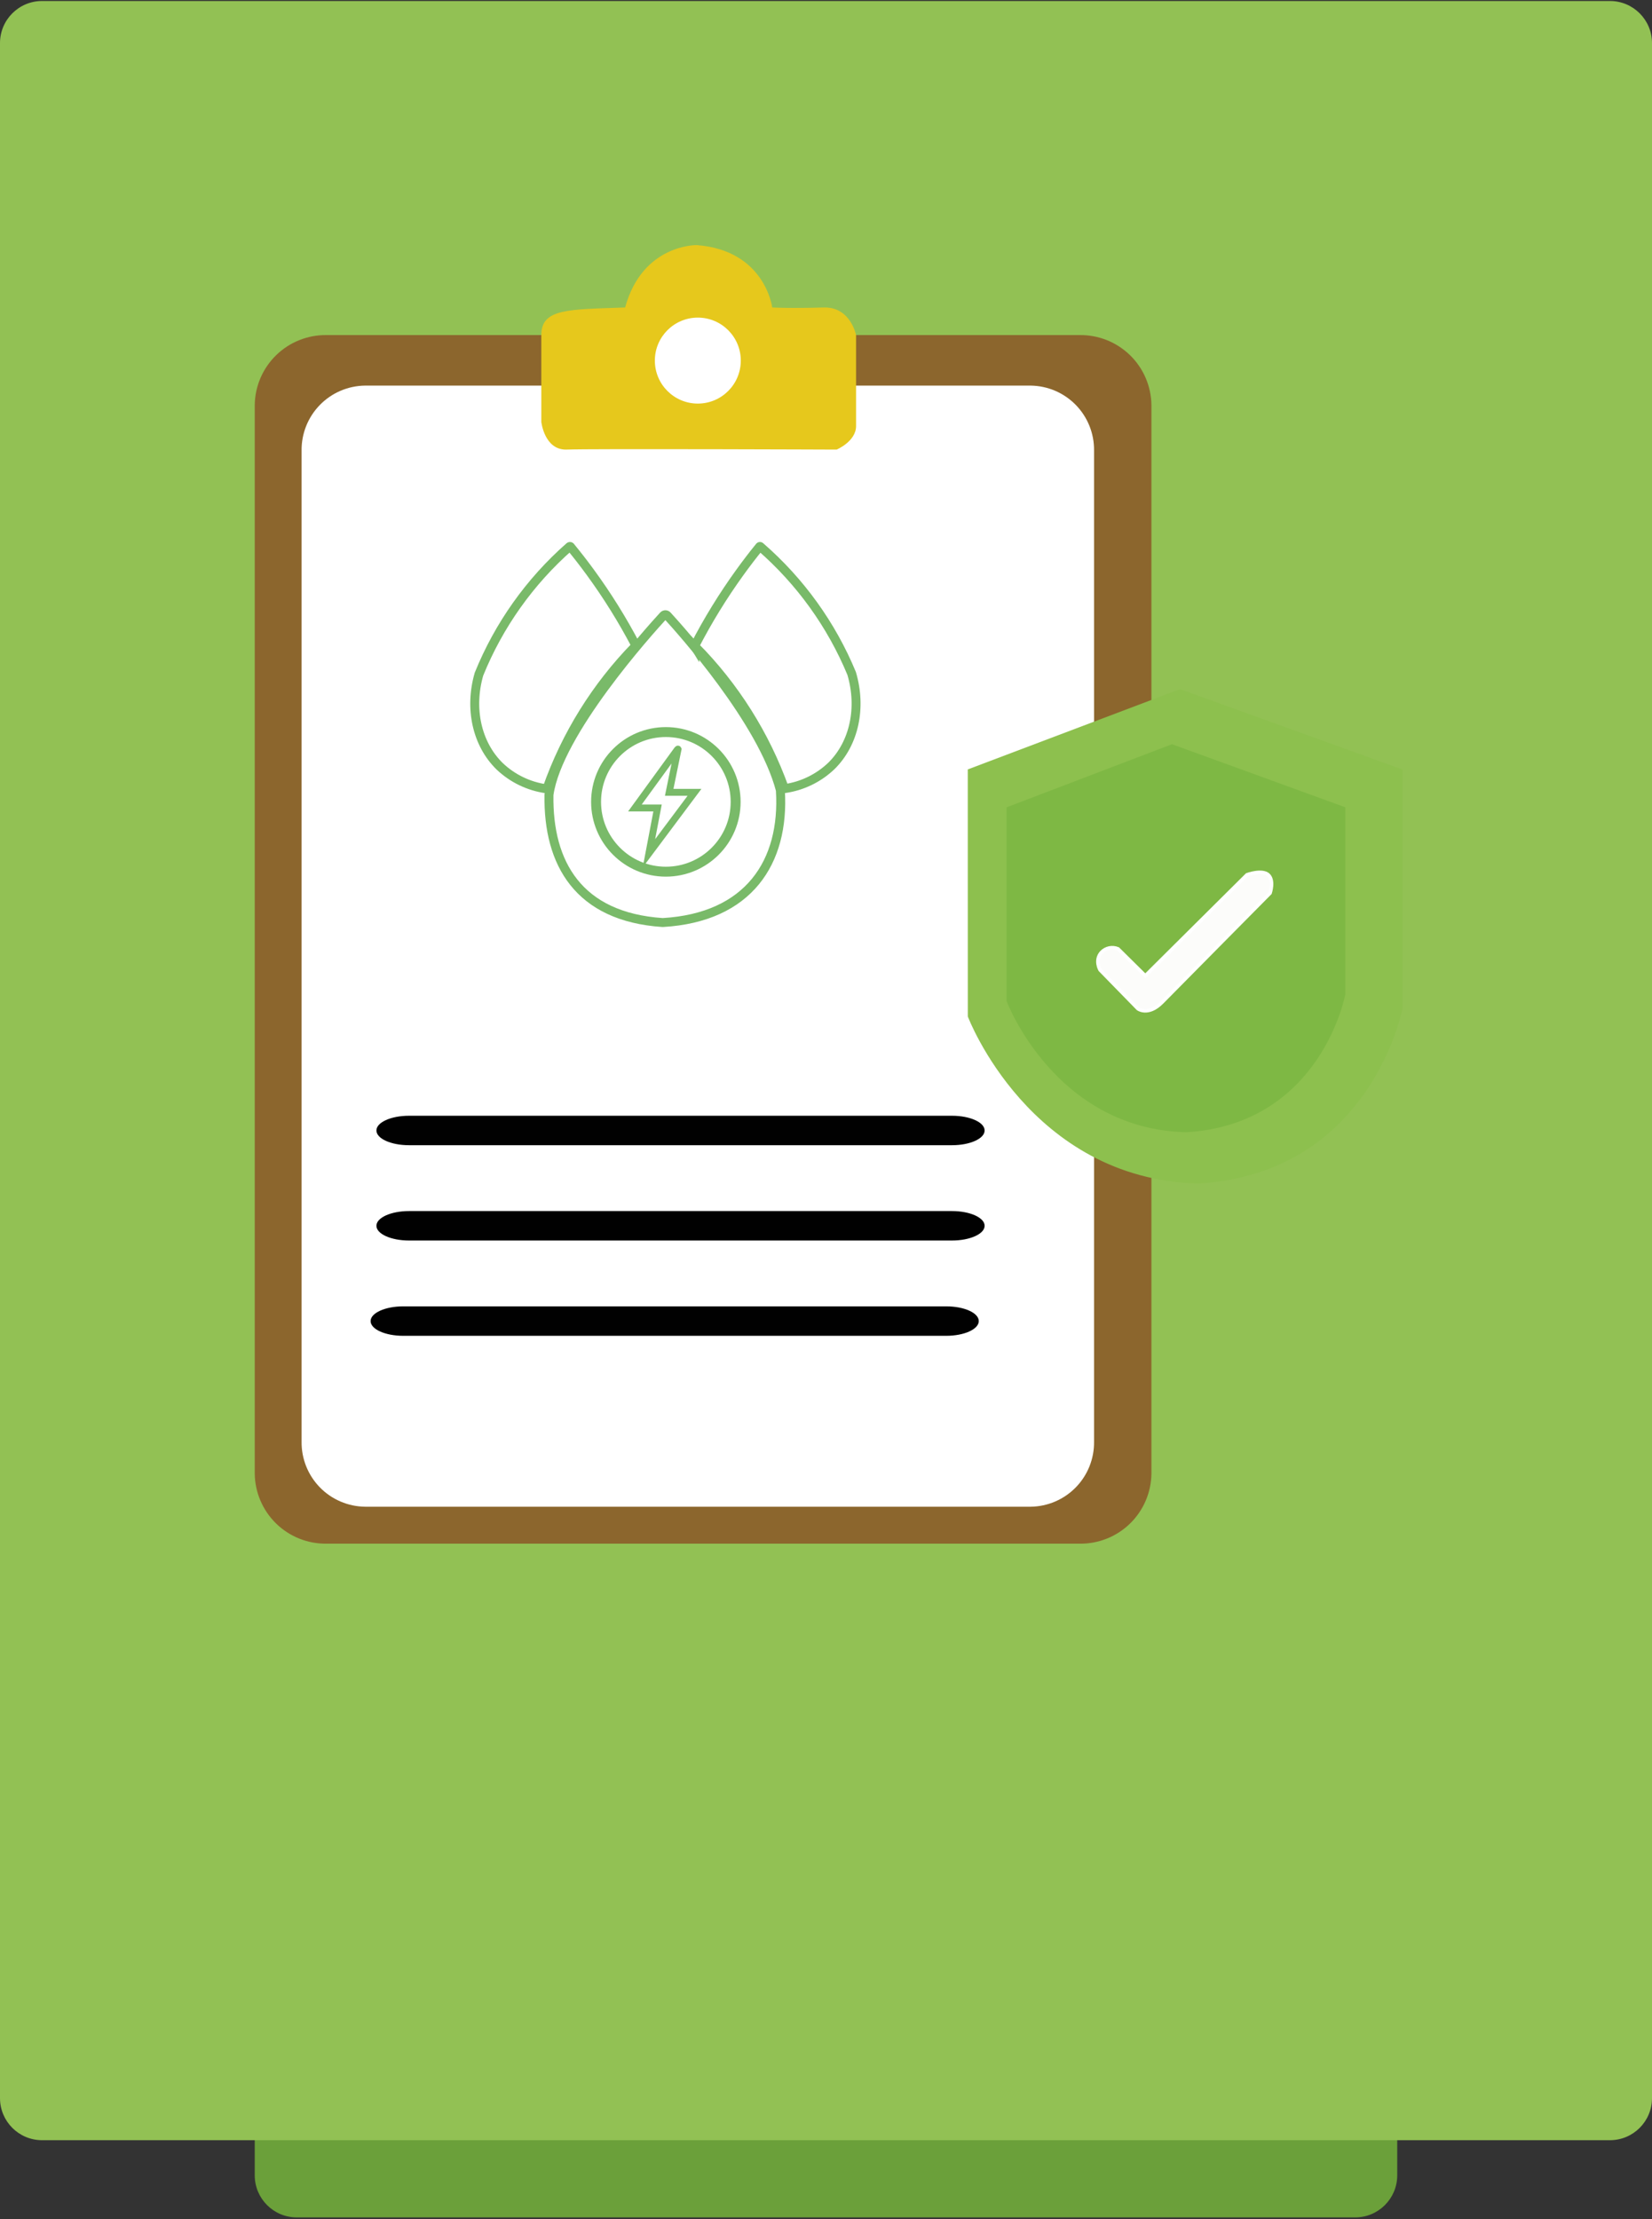 <svg width="300" height="403" viewBox="0 0 300 403" fill="none" xmlns="http://www.w3.org/2000/svg">
<rect x="0" y="0" width="300" height="403" fill="#333333" stroke="none"/>
<path d="M246.096 151.081H53.897C49.679 151.081 46.26 154.502 46.26 158.722V395.031C46.26 399.251 49.679 402.672 53.897 402.672H246.096C250.314 402.672 253.734 399.251 253.734 395.031V158.722C253.734 154.502 250.314 151.081 246.096 151.081Z" fill="#6BA03A"/>
<path d="M292.363 0.182H7.638C3.42 0.182 0 3.603 0 7.823V381.01C0 385.23 3.42 388.651 7.638 388.651H292.363C296.581 388.651 300 385.23 300 381.01V7.823C300 3.603 296.581 0.182 292.363 0.182Z" fill="#92C154"/>
<path d="M59.289 60.849H196.069C197.761 60.828 199.44 61.141 201.01 61.769C202.581 62.398 204.013 63.331 205.223 64.513C206.433 65.696 207.398 67.106 208.063 68.662C208.728 70.219 209.079 71.891 209.098 73.583V267.588C209.079 269.281 208.728 270.953 208.063 272.509C207.398 274.066 206.433 275.475 205.223 276.658C204.013 277.841 202.581 278.774 201.01 279.402C199.44 280.031 197.761 280.344 196.069 280.323H59.289C57.597 280.344 55.918 280.031 54.347 279.402C52.776 278.774 51.345 277.841 50.135 276.658C48.925 275.475 47.959 274.066 47.295 272.509C46.63 270.953 46.278 269.281 46.26 267.588V73.564C46.281 71.873 46.634 70.203 47.3 68.649C47.966 67.095 48.932 65.688 50.141 64.507C51.351 63.326 52.782 62.395 54.351 61.767C55.921 61.14 57.599 60.828 59.289 60.849Z" fill="#8C662D"/>
<path d="M66.29 70.024H187.171C190.259 70.063 193.206 71.327 195.364 73.538C197.522 75.749 198.714 78.727 198.678 81.817V261.82C198.714 264.911 197.521 267.89 195.362 270.101C193.203 272.313 190.254 273.576 187.164 273.612H66.29C63.199 273.576 60.25 272.313 58.09 270.102C55.93 267.89 54.735 264.912 54.769 261.82V81.817C54.735 78.725 55.93 75.746 58.09 73.535C60.25 71.324 63.199 70.061 66.29 70.024Z" fill="white"/>
<path d="M176.063 139.944L214.291 125.483L254.389 139.969V182.986C254.389 182.986 248.82 212.747 217.639 214.6C187.202 213.862 176.07 184.527 176.07 184.527L176.063 139.944Z" fill="#8DC04E" stroke="#8DC04E" stroke-width="0.637" stroke-miterlimit="10"/>
<path d="M183.115 146.826L212.833 135.486L243.988 146.826V180.529C243.988 180.529 239.66 203.839 215.423 205.291C191.771 204.712 183.115 181.732 183.115 181.732V146.826Z" fill="#7EB844" stroke="#7EB844" stroke-width="0.637" stroke-miterlimit="10"/>
<path d="M207.983 177.199L203.038 172.309C202.529 172.091 201.966 172.036 201.426 172.15C200.885 172.264 200.392 172.542 200.014 172.945C198.741 174.359 199.76 176.129 199.76 176.129L206.64 183.178C206.64 183.178 208.492 184.591 211.045 181.993C213.597 179.395 230.648 162.172 230.648 162.172C230.648 162.172 231.437 159.854 230.298 158.854C229.159 157.855 226.447 158.854 226.447 158.854L207.983 177.199Z" fill="#FCFCFA" stroke="white" stroke-width="0.637" stroke-miterlimit="10"/>
<path d="M126.513 44.51C126.513 44.51 116.673 44.325 113.522 55.837C103.128 56.207 98.304 56.022 98.304 60.848V76.633C98.304 76.633 98.858 81.644 102.759 81.644C107.393 81.459 151.934 81.644 151.934 81.644C151.934 81.644 155.46 80.16 155.46 77.372V60.848C155.46 60.848 154.492 55.837 149.782 55.837C143.214 56.022 140.235 55.837 140.235 55.837C140.235 55.837 138.943 45.44 126.513 44.51Z" fill="#E6C81C"/>
<path d="M126.723 73.289C131.033 73.289 134.526 69.794 134.526 65.483C134.526 61.172 131.033 57.677 126.723 57.677C122.414 57.677 118.92 61.172 118.92 65.483C118.92 69.794 122.414 73.289 126.723 73.289Z" fill="white"/>
<path d="M172.887 202.616H74.277C71.005 202.616 68.357 203.813 68.357 205.29C68.357 206.768 71.005 207.965 74.277 207.965H172.887C176.152 207.965 178.806 206.768 178.806 205.29C178.806 203.813 176.152 202.616 172.887 202.616Z" fill="#010101"/>
<path d="M172.887 219.924H74.277C71.005 219.924 68.357 221.121 68.357 222.598C68.357 224.075 71.005 225.272 74.277 225.272H172.887C176.152 225.272 178.806 224.075 178.806 222.598C178.806 221.121 176.152 219.924 172.887 219.924Z" fill="#010101"/>
<path d="M171.824 237.229H73.22C69.949 237.229 67.301 238.427 67.301 239.904C67.301 241.381 69.949 242.578 73.22 242.578H171.824C175.096 242.578 177.743 241.381 177.743 239.904C177.743 238.427 175.127 237.229 171.824 237.229Z" fill="#010101"/>
<path d="M115.439 117.295C115.454 117.275 115.462 117.25 115.462 117.225C115.462 117.2 115.454 117.175 115.439 117.155C113.031 112.568 110.289 108.165 107.234 103.981C106.025 102.319 104.803 100.753 103.587 99.269C103.576 99.258 103.563 99.249 103.548 99.243C103.533 99.237 103.517 99.233 103.501 99.233C103.485 99.233 103.469 99.237 103.455 99.243C103.44 99.249 103.427 99.258 103.415 99.269C96.211 105.602 90.583 113.529 86.981 122.421C85.186 128.635 86.574 135.085 90.743 139.16C93.073 141.371 96.034 142.798 99.215 143.242C99.243 143.245 99.272 143.239 99.296 143.224C99.32 143.209 99.338 143.186 99.348 143.159C102.762 133.47 108.249 124.643 115.426 117.295H115.439Z" stroke="#79BA69" stroke-width="1.624" stroke-miterlimit="10"/>
<path d="M126.163 117.364C126.155 117.351 126.151 117.336 126.151 117.32C126.151 117.304 126.155 117.289 126.163 117.275C128.548 112.665 131.269 108.236 134.304 104.025C135.513 102.344 136.735 100.752 137.951 99.256C137.958 99.249 137.967 99.243 137.976 99.239C137.985 99.235 137.995 99.233 138.005 99.233C138.015 99.233 138.025 99.235 138.034 99.239C138.044 99.243 138.052 99.249 138.059 99.256C145.303 105.546 150.986 113.435 154.659 122.299C156.492 128.507 155.149 134.964 151.005 139.064C148.679 141.296 145.712 142.744 142.521 143.203C142.504 143.204 142.486 143.2 142.471 143.191C142.456 143.182 142.445 143.168 142.438 143.152C138.964 133.457 133.409 124.642 126.163 117.326V117.364Z" stroke="#79BA69" stroke-width="1.624" stroke-miterlimit="10"/>
<path d="M120.473 111.794C117.845 114.659 101.296 133.01 99.692 144.325V144.395C99.501 156.76 105.039 166.508 120.314 167.527H120.391C135.959 166.61 142.502 156.563 141.719 143.605C141.722 143.571 141.722 143.537 141.719 143.503C138.46 130.96 123.649 114.475 121.186 111.794C121.142 111.743 121.087 111.702 121.026 111.674C120.964 111.645 120.898 111.631 120.83 111.631C120.762 111.631 120.695 111.645 120.634 111.674C120.572 111.702 120.518 111.743 120.473 111.794Z" stroke="#79BA69" stroke-width="1.624" stroke-miterlimit="10"/>
<path d="M120.918 158.294C127.917 158.294 133.591 152.618 133.591 145.617C133.591 138.615 127.917 132.939 120.918 132.939C113.92 132.939 108.246 138.615 108.246 145.617C108.246 152.618 113.92 158.294 120.918 158.294Z" stroke="#79BA69" stroke-width="1.802" stroke-miterlimit="10"/>
<path d="M123.083 136.021L115.299 146.725H119.411L117.845 154.951L126.119 143.885H121.524L123.128 136.066C123.128 136.066 123.096 136.002 123.083 136.021Z" stroke="#79BA69" stroke-width="1.261" stroke-miterlimit="10"/>
</svg>
